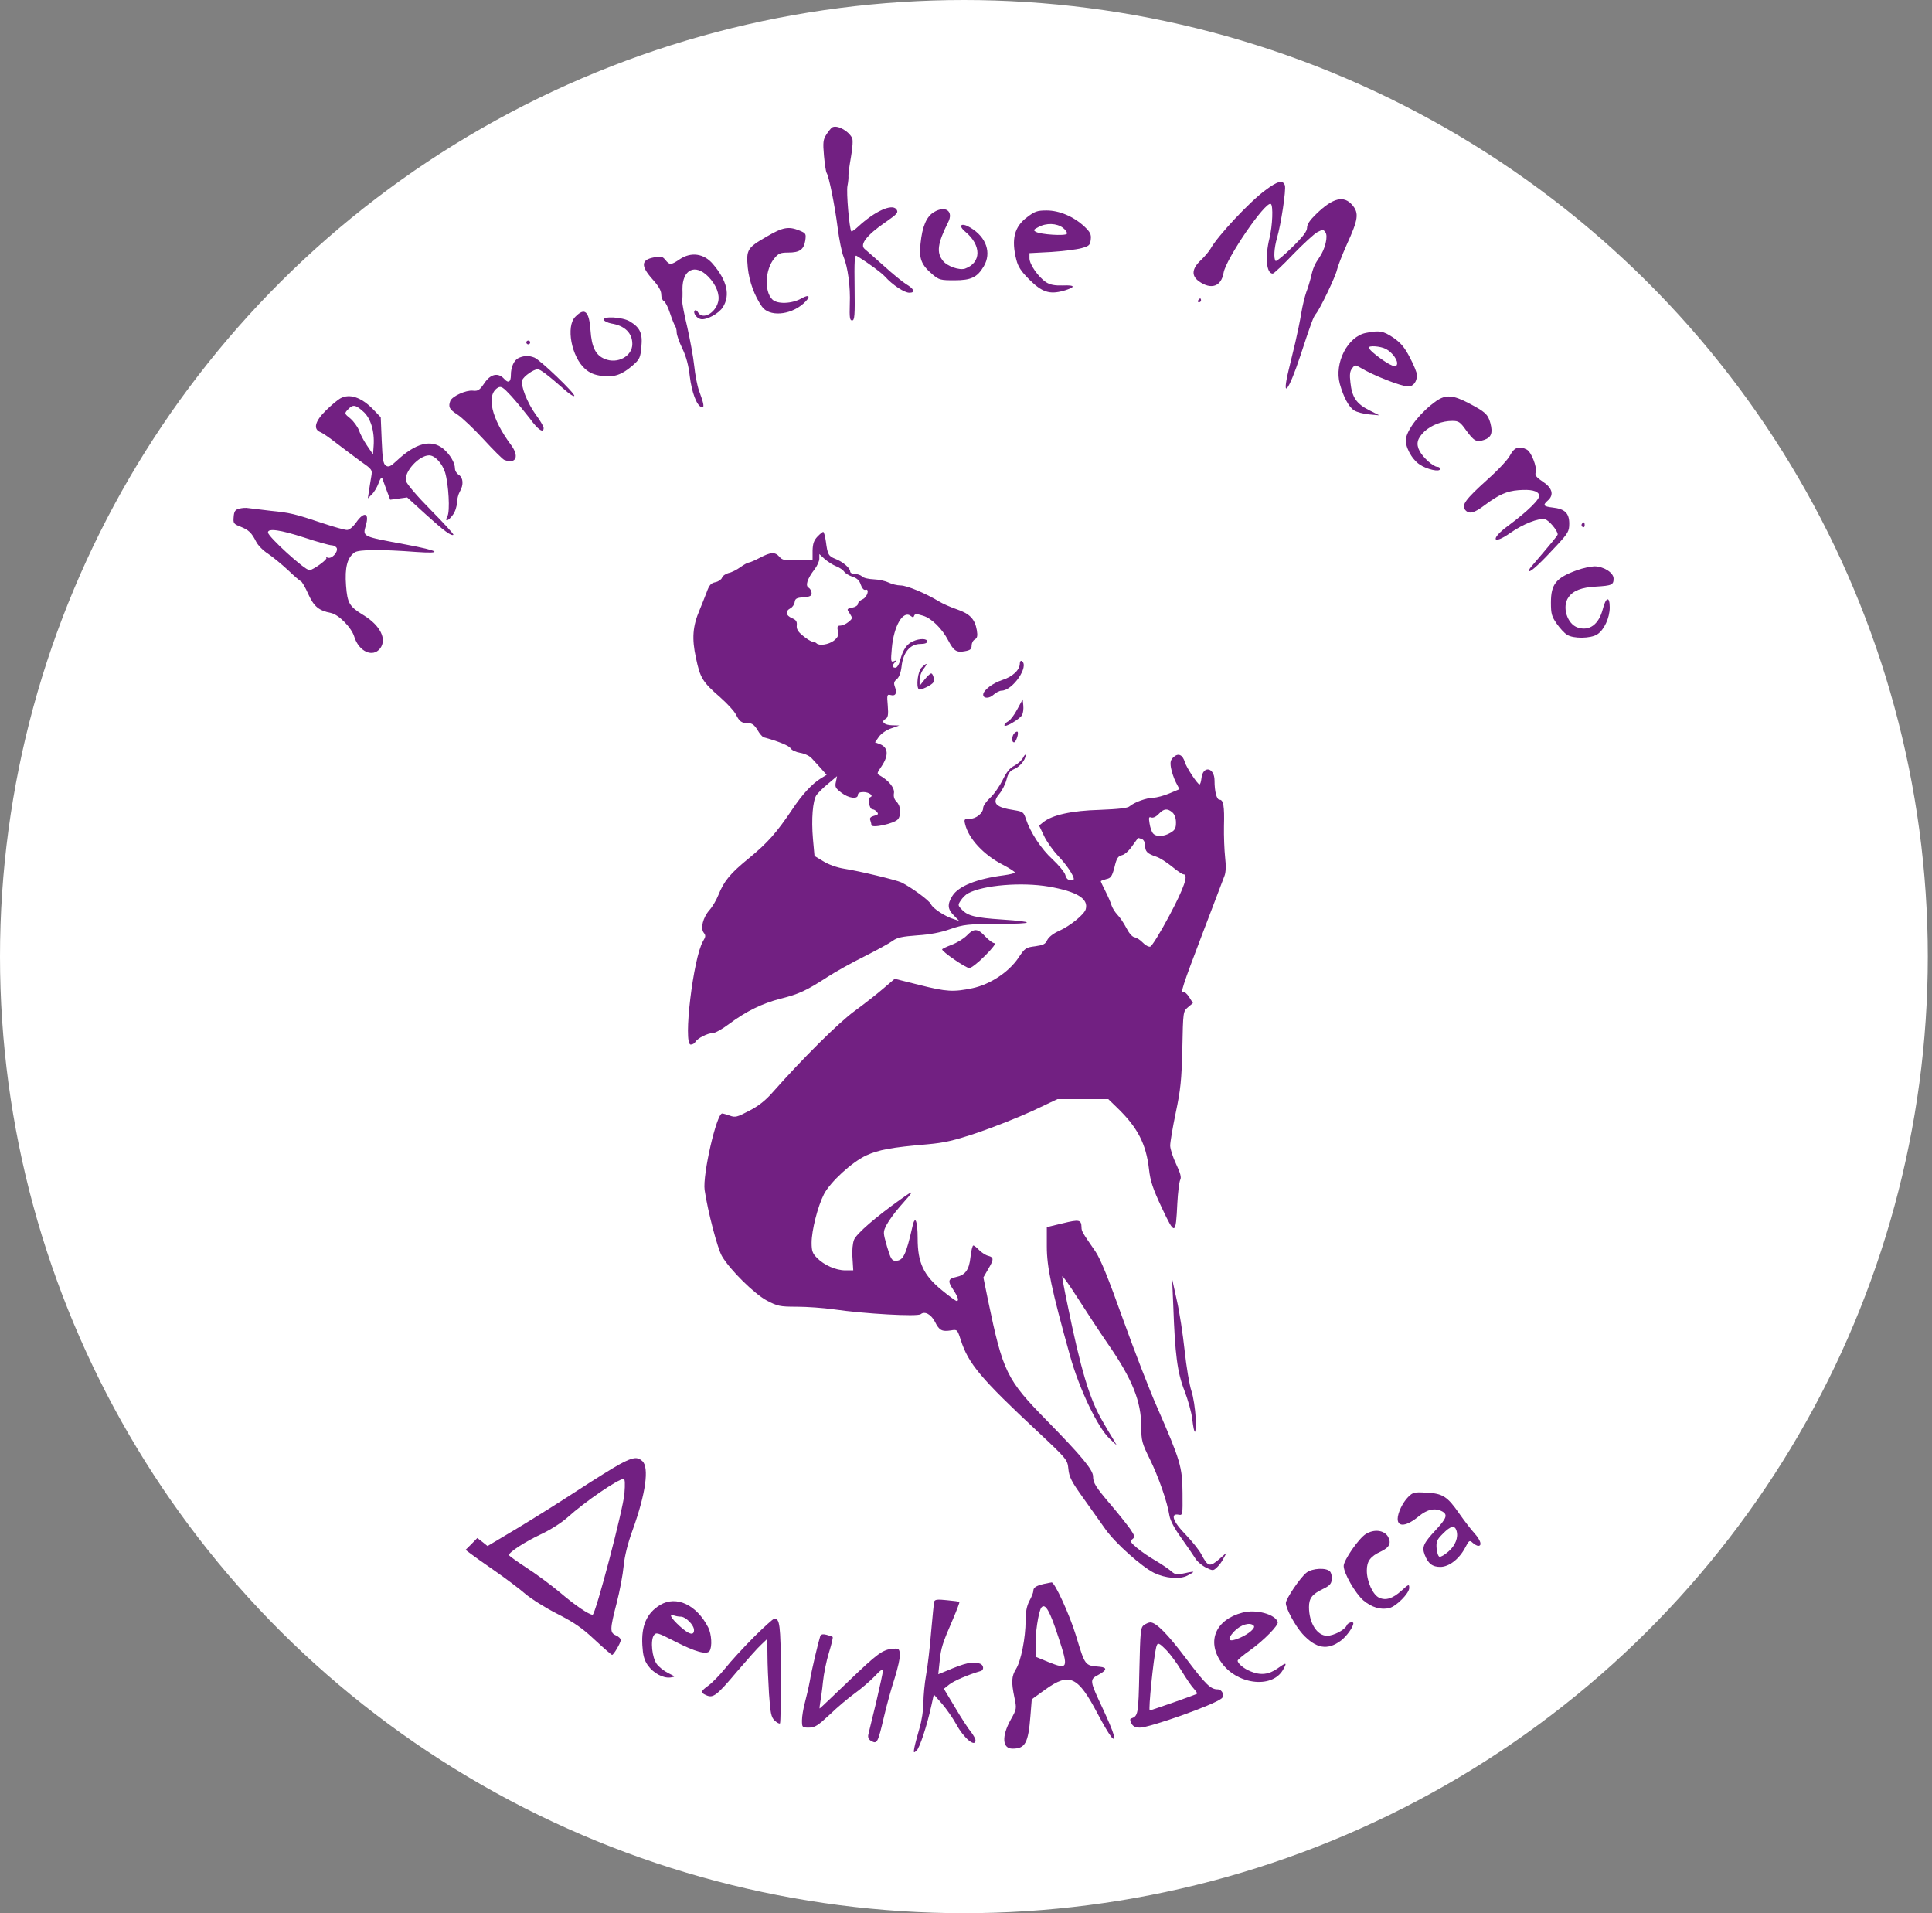 <svg width="202" height="200" viewBox="0 0 202 200" fill="none" xmlns="http://www.w3.org/2000/svg">
<rect x="0" y="0" width="202" height="200" fill="#808080" stroke="none"/>
<g clip-path="url(#clip0_26_550)">
<ellipse cx="100.781" cy="100" rx="100.781" ry="100" fill="white"/>
<path d="M86.975 13.34C86.854 13.44 86.592 13.76 86.391 14.08C86.068 14.58 86.028 14.9 86.149 16.26C86.229 17.14 86.35 17.96 86.431 18.08C86.673 18.46 87.277 21.42 87.58 23.8C87.741 25.06 88.023 26.42 88.184 26.8C88.648 27.92 88.93 29.98 88.85 31.8C88.809 33.2 88.85 33.5 89.091 33.5C89.353 33.5 89.394 33 89.353 30.04C89.313 27.34 89.353 26.62 89.555 26.74C90.805 27.5 92.095 28.46 92.518 28.9C93.324 29.8 94.554 30.6 95.078 30.6C95.743 30.6 95.582 30.2 94.735 29.7C94.372 29.48 93.324 28.62 92.417 27.8C91.49 26.98 90.603 26.18 90.422 26.04C89.837 25.58 90.603 24.58 92.619 23.2C93.828 22.36 93.969 22.2 93.707 21.86C93.224 21.28 91.45 22.1 89.757 23.66C89.394 24 89.051 24.24 89.011 24.18C88.809 23.98 88.467 20.06 88.608 19.42C88.688 19.02 88.729 18.56 88.709 18.4C88.688 18.24 88.809 17.34 88.971 16.42C89.152 15.42 89.192 14.6 89.091 14.42C88.668 13.62 87.439 13 86.975 13.34Z" fill="#722082"/>
<path d="M132.306 19.88C130.674 21.06 127.267 24.72 126.582 25.98C126.441 26.24 125.977 26.8 125.534 27.22C124.607 28.1 124.546 28.84 125.373 29.42C126.642 30.32 127.691 29.94 127.932 28.52C128.174 27.06 132.326 20.98 132.871 21.32C133.133 21.48 133.052 23.58 132.73 24.9C132.246 26.88 132.407 28.6 133.072 28.6C133.193 28.6 134.141 27.7 135.209 26.58C136.277 25.48 137.406 24.44 137.749 24.26C138.293 23.98 138.373 23.98 138.575 24.28C138.877 24.68 138.555 26.04 137.95 26.9C137.466 27.6 137.265 28.04 137.063 29C136.962 29.38 136.761 30.08 136.579 30.54C136.418 31 136.176 31.98 136.055 32.74C135.934 33.48 135.652 34.86 135.431 35.8C135.209 36.74 134.886 38.04 134.725 38.72C133.979 41.84 134.725 40.92 135.955 37.2C137.104 33.7 137.325 33.1 137.607 32.78C138.031 32.26 139.643 28.9 139.784 28.22C139.865 27.86 140.329 26.64 140.832 25.52C142.022 22.92 142.102 22.28 141.397 21.44C140.51 20.4 139.381 20.66 137.628 22.36C136.962 23 136.66 23.44 136.66 23.8C136.66 24.18 136.237 24.74 135.088 25.86C134.221 26.72 133.455 27.34 133.375 27.28C133.153 27.04 133.213 25.94 133.516 24.88C133.939 23.44 134.483 19.82 134.342 19.38C134.141 18.78 133.576 18.92 132.306 19.88Z" fill="#722082"/>
<path d="M97.637 22.18C96.871 22.64 96.428 23.66 96.246 25.46C96.065 27.04 96.327 27.7 97.516 28.7C98.181 29.26 98.343 29.3 99.794 29.3C101.527 29.3 102.172 29 102.858 27.84C103.684 26.44 103.14 24.8 101.467 23.8C100.52 23.22 100.116 23.54 100.923 24.22C102.636 25.64 102.616 27.46 100.903 28.08C100.318 28.28 99.028 27.84 98.585 27.26C97.899 26.4 98.02 25.46 99.129 23.24C99.734 22.08 98.847 21.44 97.637 22.18Z" fill="#722082"/>
<path d="M107.393 22.7C106.042 23.7 105.72 25.02 106.264 27.16C106.446 27.88 106.768 28.38 107.635 29.24C108.945 30.54 109.731 30.8 111.182 30.4C112.492 30.02 112.472 29.78 111.122 29.84C110.255 29.86 109.812 29.78 109.368 29.5C108.562 28.96 107.635 27.64 107.635 27V26.46L109.912 26.34C111.142 26.26 112.573 26.08 113.077 25.94C113.883 25.72 113.984 25.62 114.045 25.02C114.105 24.5 113.984 24.26 113.4 23.7C112.271 22.64 110.759 22 109.429 22C108.441 22 108.179 22.1 107.393 22.7ZM111.142 23.82C111.424 24.04 111.606 24.32 111.545 24.44C111.384 24.68 108.824 24.52 108.32 24.24C108.018 24.08 108.038 24 108.562 23.74C109.388 23.28 110.497 23.32 111.142 23.82Z" fill="#722082"/>
<path d="M80.182 24.72C78.126 25.9 78.005 26.1 78.186 28C78.348 29.46 78.872 30.9 79.658 32.04C80.404 33.12 82.56 32.98 83.971 31.76C84.798 31.04 84.697 30.68 83.79 31.2C82.802 31.76 81.27 31.82 80.746 31.3C79.88 30.44 80.001 28.14 80.968 27C81.391 26.48 81.613 26.4 82.419 26.4C83.609 26.4 84.032 26.1 84.193 25.16C84.294 24.44 84.274 24.38 83.588 24.1C82.46 23.64 81.855 23.74 80.182 24.72Z" fill="#722082"/>
<path d="M71.072 27.1C70.165 27.72 70.004 27.72 69.56 27.16C69.238 26.78 69.097 26.76 68.311 26.92C67.02 27.18 67 27.82 68.21 29.18C68.855 29.9 69.137 30.38 69.137 30.78C69.137 31.1 69.258 31.4 69.399 31.46C69.54 31.52 69.842 32.08 70.044 32.72C70.266 33.38 70.507 33.98 70.588 34.08C70.669 34.2 70.749 34.48 70.749 34.74C70.749 35 71.011 35.76 71.354 36.46C71.757 37.3 71.999 38.24 72.12 39.34C72.322 41 72.846 42.42 73.35 42.56C73.672 42.66 73.612 42.24 73.088 40.84C72.906 40.36 72.684 39.2 72.584 38.24C72.483 37.28 72.14 35.46 71.858 34.2C71.556 32.94 71.314 31.72 71.334 31.5C71.354 31.28 71.374 30.72 71.354 30.24C71.334 28.16 72.684 27.52 74.055 28.92C74.881 29.76 75.284 30.8 75.083 31.56C74.781 32.76 73.45 33.46 72.987 32.66C72.886 32.46 72.725 32.38 72.644 32.46C72.422 32.68 72.826 33.28 73.269 33.36C73.874 33.48 75.164 32.78 75.587 32.1C76.373 30.84 76.01 29.32 74.539 27.6C73.612 26.5 72.261 26.3 71.072 27.1Z" fill="#722082"/>
<path d="M125.272 31.4C125.211 31.5 125.251 31.6 125.352 31.6C125.473 31.6 125.574 31.5 125.574 31.4C125.574 31.28 125.534 31.2 125.493 31.2C125.433 31.2 125.332 31.28 125.272 31.4Z" fill="#722082"/>
<path d="M60.167 33.1C59.139 34.1 59.743 37.32 61.194 38.58C61.678 39 62.162 39.2 62.948 39.3C64.218 39.46 65.024 39.18 66.173 38.18C66.879 37.56 66.959 37.38 67.06 36.26C67.201 34.84 66.919 34.24 65.851 33.6C65.105 33.14 62.989 33.02 63.13 33.44C63.19 33.58 63.533 33.74 63.916 33.82C65.327 34.04 66.113 34.82 66.113 35.96C66.113 37.24 64.561 38.08 63.23 37.52C62.283 37.14 61.86 36.3 61.739 34.52C61.598 32.52 61.134 32.12 60.167 33.1Z" fill="#722082"/>
<path d="M142.828 34.8C140.913 35.16 139.482 37.94 140.087 40.14C140.47 41.5 141.014 42.54 141.578 42.9C141.84 43.08 142.546 43.26 143.13 43.32L144.219 43.42L143.11 42.86C141.82 42.2 141.356 41.52 141.195 40C141.094 39.18 141.135 38.8 141.377 38.5C141.659 38.12 141.699 38.12 142.243 38.44C143.553 39.24 146.516 40.4 147.242 40.4C147.766 40.4 148.149 39.9 148.149 39.2C148.149 38.96 147.806 38.12 147.403 37.36C146.839 36.28 146.436 35.82 145.65 35.28C144.622 34.6 144.239 34.52 142.828 34.8ZM144.904 36.48C145.589 36.84 146.214 37.72 146.053 38.12C145.952 38.38 145.851 38.36 145.287 38.08C144.521 37.68 143.11 36.58 143.11 36.34C143.11 36.1 144.319 36.18 144.904 36.48Z" fill="#722082"/>
<path d="M55.027 35.8C55.027 35.9 55.128 36 55.229 36C55.35 36 55.431 35.9 55.431 35.8C55.431 35.68 55.35 35.6 55.229 35.6C55.128 35.6 55.027 35.68 55.027 35.8Z" fill="#722082"/>
<path d="M54.261 37.4C53.757 37.62 53.415 38.34 53.415 39.2C53.415 39.94 53.153 40.1 52.709 39.6C52.084 38.92 51.298 39.08 50.653 40.04C50.149 40.78 49.988 40.9 49.444 40.84C48.718 40.76 47.287 41.42 47.086 41.9C46.844 42.54 46.985 42.8 47.831 43.34C48.315 43.66 49.545 44.82 50.573 45.94C51.6 47.06 52.568 48.02 52.729 48.08C53.959 48.54 54.322 47.72 53.435 46.52C51.379 43.76 50.794 41.28 52.064 40.52C52.387 40.34 52.588 40.46 53.455 41.4C53.999 42 54.866 43.06 55.39 43.74C56.257 44.94 56.841 45.32 56.841 44.74C56.841 44.58 56.478 43.96 56.015 43.34C55.108 42.08 54.422 40.3 54.604 39.74C54.745 39.34 55.793 38.6 56.216 38.6C56.498 38.6 57.325 39.24 59.058 40.76C59.562 41.22 60.006 41.48 60.046 41.38C60.127 41.12 56.498 37.64 55.874 37.38C55.309 37.16 54.866 37.16 54.261 37.4Z" fill="#722082"/>
<path d="M35.556 41.66C35.314 41.8 34.649 42.34 34.085 42.9C32.916 44.04 32.714 44.88 33.52 45.18C33.762 45.28 34.508 45.8 35.194 46.34C35.879 46.86 36.987 47.7 37.673 48.2C38.902 49.06 38.943 49.1 38.822 49.8C38.761 50.18 38.64 50.86 38.58 51.3L38.459 52.1L38.862 51.7C39.104 51.48 39.426 50.94 39.588 50.5C39.769 50 39.91 49.82 39.971 50C40.031 50.16 40.233 50.74 40.434 51.28L40.797 52.24L41.684 52.12L42.571 52L44.526 53.78C46.4 55.48 47.207 56.08 47.408 55.9C47.449 55.84 46.4 54.68 45.03 53.3C43.679 51.94 42.51 50.58 42.45 50.28C42.208 49.36 43.8 47.6 44.868 47.6C45.473 47.6 46.239 48.44 46.541 49.4C46.904 50.64 47.066 53.44 46.783 53.96C46.441 54.6 46.864 54.5 47.348 53.82C47.59 53.5 47.771 52.94 47.771 52.56C47.791 52.2 47.912 51.68 48.073 51.4C48.497 50.68 48.436 49.94 47.973 49.64C47.751 49.5 47.569 49.22 47.569 48.98C47.569 48.38 47.066 47.52 46.36 46.92C45.09 45.88 43.458 46.3 41.462 48.18C40.837 48.76 40.636 48.86 40.353 48.68C40.071 48.5 39.991 48.04 39.91 46.04L39.809 43.62L39.003 42.78C37.773 41.52 36.524 41.1 35.556 41.66ZM37.975 43.02C38.761 43.7 39.184 45.1 39.063 46.64L39.003 47.5L38.378 46.58C38.035 46.08 37.653 45.36 37.532 44.98C37.391 44.62 36.987 44.06 36.645 43.76C36 43.24 36 43.22 36.363 42.82C36.887 42.26 37.149 42.28 37.975 43.02Z" fill="#722082"/>
<path d="M150.165 41.92C148.613 43.02 147.222 44.72 147 45.82C146.859 46.6 147.565 47.98 148.432 48.56C149.198 49.08 150.568 49.38 150.568 49.02C150.568 48.9 150.447 48.8 150.286 48.8C149.863 48.8 148.794 47.84 148.432 47.16C148.028 46.4 148.17 45.84 148.935 45.1C149.661 44.44 150.77 44 151.838 44C152.503 44 152.664 44.1 153.289 44.98C154.116 46.12 154.378 46.26 155.184 45.98C155.93 45.72 156.091 45.26 155.829 44.24C155.567 43.3 155.305 43.06 153.511 42.12C151.898 41.28 151.153 41.24 150.165 41.92Z" fill="#722082"/>
<path d="M157.904 47.56C157.703 48 156.614 49.16 155.486 50.16C153.228 52.2 152.785 52.8 153.188 53.3C153.591 53.78 154.115 53.66 155.244 52.8C156.695 51.72 157.521 51.34 158.771 51.24C160.061 51.14 160.766 51.3 160.928 51.74C161.089 52.12 159.738 53.44 157.683 54.96C155.788 56.34 156.03 57.04 157.924 55.7C159.235 54.78 160.908 54.12 161.532 54.28C161.956 54.38 162.863 55.48 162.863 55.86C162.863 55.98 162.339 56.62 160.081 59.26C159.92 59.44 159.819 59.66 159.88 59.7C160.021 59.84 161.149 58.78 162.822 56.96C163.951 55.74 164.072 55.52 164.072 54.74C164.072 53.64 163.608 53.2 162.359 53.06C161.351 52.94 161.27 52.82 161.855 52.3C162.5 51.72 162.298 51 161.291 50.34C160.605 49.88 160.464 49.68 160.565 49.36C160.726 48.84 160.101 47.24 159.638 47C158.852 46.58 158.328 46.76 157.904 47.56Z" fill="#722082"/>
<path d="M24.994 53.18C24.591 53.28 24.47 53.46 24.43 54.04C24.369 54.7 24.43 54.78 25.155 55.06C26.002 55.4 26.304 55.68 26.788 56.64C26.97 57 27.514 57.56 28.018 57.88C28.522 58.22 29.449 58.98 30.094 59.58C30.739 60.2 31.364 60.74 31.464 60.76C31.565 60.8 31.928 61.4 32.23 62.1C32.835 63.42 33.319 63.82 34.609 64.08C35.435 64.26 36.766 65.62 37.048 66.58C37.531 68.12 38.983 68.78 39.749 67.78C40.474 66.82 39.769 65.38 37.995 64.3C36.524 63.4 36.322 63.06 36.181 61.22C36.04 59.34 36.302 58.28 37.088 57.74C37.531 57.44 39.89 57.42 43.538 57.7C46.42 57.9 45.957 57.58 42.429 56.92C37.793 56.06 37.914 56.12 38.257 54.9C38.64 53.6 38.056 53.44 37.249 54.6C36.907 55.08 36.524 55.4 36.282 55.4C36.06 55.4 34.951 55.1 33.823 54.72C30.779 53.7 30.316 53.6 28.32 53.4C27.332 53.28 26.284 53.16 26.002 53.12C25.72 53.06 25.276 53.1 24.994 53.18ZM31.827 56.2C33.157 56.64 34.447 57 34.669 57C34.891 57 35.133 57.14 35.213 57.3C35.355 57.72 34.689 58.44 34.286 58.3C34.125 58.24 34.044 58.24 34.125 58.32C34.266 58.48 32.714 59.6 32.351 59.6C31.867 59.6 28.018 56.1 28.018 55.66C28.018 55.2 29.288 55.38 31.827 56.2Z" fill="#722082"/>
<path d="M165.382 54.78C165.322 54.88 165.362 55.02 165.483 55.1C165.584 55.16 165.685 55.08 165.685 54.92C165.685 54.56 165.564 54.5 165.382 54.78Z" fill="#722082"/>
<path d="M85.463 56.1C85.1 56.48 84.979 56.84 84.959 57.56V58.5L83.407 58.56C82.037 58.6 81.795 58.56 81.492 58.2C81.029 57.68 80.605 57.7 79.457 58.3C78.932 58.58 78.408 58.8 78.308 58.8C78.187 58.8 77.784 59.02 77.421 59.28C77.038 59.56 76.493 59.84 76.171 59.9C75.869 59.98 75.546 60.2 75.486 60.4C75.425 60.58 75.103 60.8 74.8 60.86C74.317 60.96 74.155 61.16 73.873 61.94C73.672 62.46 73.349 63.28 73.148 63.76C72.422 65.46 72.321 66.74 72.765 68.78C73.208 70.9 73.47 71.3 75.284 72.88C76.01 73.52 76.755 74.32 76.937 74.68C77.32 75.44 77.542 75.6 78.247 75.6C78.63 75.6 78.872 75.78 79.194 76.3C79.416 76.7 79.719 77.04 79.86 77.08C81.472 77.52 82.5 77.96 82.661 78.22C82.762 78.42 83.206 78.62 83.669 78.7C84.153 78.78 84.677 79.04 84.879 79.28C85.1 79.5 85.523 80 85.846 80.34L86.43 81L85.806 81.38C84.899 81.94 83.85 83.08 82.843 84.6C81.19 87.06 80.263 88.1 78.348 89.68C76.332 91.32 75.707 92.08 75.103 93.58C74.901 94.08 74.498 94.78 74.175 95.14C73.49 95.92 73.208 97.06 73.591 97.52C73.793 97.78 73.793 97.92 73.51 98.38C72.482 100.1 71.394 109.2 72.22 109.2C72.402 109.2 72.624 109.08 72.704 108.92C72.926 108.54 73.974 108 74.518 108C74.76 108 75.526 107.58 76.231 107.04C78.046 105.7 79.678 104.9 81.613 104.4C83.548 103.92 84.334 103.54 86.471 102.16C87.297 101.62 89.051 100.64 90.341 100C91.651 99.34 93.001 98.6 93.324 98.36C93.808 98 94.332 97.9 95.904 97.78C97.214 97.7 98.363 97.48 99.371 97.12C100.782 96.64 101.145 96.6 104.41 96.58C108.219 96.58 108.361 96.36 104.712 96.12C101.991 95.94 101.185 95.74 100.58 95.1C100.137 94.64 100.137 94.6 100.459 94.12C100.641 93.84 100.983 93.5 101.225 93.38C102.838 92.52 106.809 92.2 109.651 92.68C112.593 93.2 113.823 93.94 113.521 95.04C113.379 95.58 111.908 96.78 110.759 97.3C110.114 97.58 109.651 97.96 109.489 98.28C109.308 98.7 109.066 98.8 108.24 98.92C107.252 99.04 107.151 99.12 106.486 100.12C105.478 101.62 103.543 102.9 101.689 103.3C99.673 103.72 98.968 103.68 96.106 102.96L93.546 102.32L92.377 103.32C91.732 103.88 90.401 104.92 89.394 105.66C87.721 106.86 83.85 110.72 80.827 114.14C80.061 115.02 79.315 115.62 78.328 116.12C77.078 116.78 76.876 116.84 76.292 116.62C75.949 116.5 75.587 116.4 75.506 116.4C74.921 116.4 73.45 122.8 73.672 124.4C73.994 126.6 75.022 130.54 75.486 131.32C76.332 132.76 78.892 135.28 80.182 135.96C81.291 136.54 81.533 136.6 83.286 136.6C84.334 136.6 86.088 136.72 87.197 136.88C90.381 137.34 95.944 137.66 96.267 137.38C96.69 137.04 97.335 137.38 97.758 138.18C98.202 139.08 98.484 139.22 99.411 139.08C100.076 138.96 100.096 138.98 100.439 140.04C101.245 142.56 102.515 144.08 108.582 149.74C111.586 152.56 111.606 152.6 111.706 153.58C111.787 154.4 112.029 154.88 113.218 156.54C113.984 157.62 115.052 159.12 115.576 159.86C116.625 161.34 119.346 163.76 120.656 164.42C121.865 165 123.337 165.12 124.123 164.72C124.486 164.54 124.768 164.36 124.768 164.32C124.768 164.28 124.365 164.34 123.861 164.46C123.054 164.64 122.893 164.62 122.49 164.28C122.248 164.06 121.523 163.56 120.878 163.18C120.212 162.8 119.326 162.2 118.882 161.82C118.177 161.22 118.116 161.1 118.398 160.9C118.681 160.68 118.66 160.58 118.197 159.88C117.894 159.46 117.008 158.32 116.201 157.38C114.549 155.44 114.286 155.02 114.286 154.34C114.286 153.66 113.077 152.2 109.429 148.48C105.236 144.2 104.874 143.46 103.301 135.92L102.818 133.54L103.301 132.7C103.926 131.66 103.926 131.44 103.321 131.28C103.059 131.22 102.636 130.94 102.374 130.68C102.132 130.42 101.85 130.2 101.769 130.2C101.669 130.2 101.548 130.74 101.467 131.42C101.326 132.76 100.923 133.3 99.955 133.5C99.129 133.68 99.069 133.92 99.653 134.8C100.177 135.6 100.298 136 100.016 136C99.935 136 99.23 135.5 98.484 134.88C96.549 133.3 95.944 132 95.944 129.44C95.944 127.64 95.682 127 95.42 128.14C94.715 131.24 94.433 131.8 93.626 131.8C93.243 131.8 93.122 131.58 92.739 130.3C92.316 128.8 92.316 128.8 92.699 128.04C92.921 127.62 93.525 126.78 94.05 126.18C95.682 124.34 95.682 124.3 94.13 125.4C91.57 127.22 89.555 128.96 89.293 129.6C89.152 129.96 89.071 130.72 89.132 131.5L89.212 132.8H88.386C87.398 132.8 86.168 132.26 85.423 131.5C84.959 131.04 84.858 130.78 84.858 129.92C84.858 128.62 85.503 126.1 86.148 124.84C86.814 123.56 89.071 121.48 90.583 120.78C91.853 120.2 93.203 119.94 96.992 119.62C98.766 119.46 99.734 119.24 102.233 118.4C103.926 117.82 106.506 116.8 107.937 116.14L110.558 114.9H113.218H115.879L116.806 115.8C118.943 117.86 119.829 119.58 120.132 122.22C120.273 123.48 120.535 124.26 121.482 126.28C122.853 129.18 122.934 129.16 123.095 125.8C123.155 124.64 123.296 123.54 123.397 123.34C123.538 123.08 123.417 122.64 122.974 121.7C122.631 120.98 122.349 120.1 122.349 119.76C122.349 119.4 122.611 117.84 122.934 116.3C123.437 113.9 123.538 112.94 123.619 109.62C123.699 105.74 123.699 105.74 124.203 105.3L124.727 104.86L124.324 104.22C124.103 103.88 123.841 103.66 123.74 103.72C123.357 103.96 123.639 103.06 125.695 97.68C126.864 94.62 127.912 91.84 128.033 91.54C128.174 91.18 128.194 90.46 128.094 89.64C128.013 88.9 127.952 87.42 127.973 86.36C128.033 84.26 127.912 83.6 127.509 83.6C127.207 83.6 126.985 82.74 126.985 81.6C126.985 80.2 125.755 79.98 125.614 81.38C125.574 81.72 125.493 82 125.413 82C125.211 82 124.022 80.2 123.881 79.66C123.639 78.9 123.216 78.7 122.732 79.12C122.389 79.42 122.329 79.64 122.43 80.26C122.51 80.7 122.732 81.36 122.934 81.76L123.316 82.5L122.268 82.94C121.704 83.18 120.938 83.38 120.575 83.4C119.87 83.4 118.62 83.86 118.116 84.28C117.915 84.48 116.967 84.58 114.992 84.66C112.029 84.74 109.993 85.2 109.066 85.96L108.643 86.3L109.147 87.36C109.409 87.94 110.074 88.88 110.618 89.46C111.485 90.36 112.271 91.52 112.271 91.9C112.271 91.96 112.089 92 111.888 92C111.646 92 111.465 91.8 111.384 91.46C111.303 91.18 110.699 90.44 110.054 89.84C108.864 88.76 107.716 87 107.252 85.58C107.03 84.9 106.929 84.84 106.083 84.7C104.067 84.4 103.664 83.96 104.491 82.98C104.773 82.64 105.115 81.98 105.236 81.5C105.398 80.84 105.599 80.58 106.022 80.4C106.627 80.16 107.232 79.42 107.232 78.96C107.232 78.82 107.111 78.92 106.97 79.2C106.829 79.48 106.426 79.84 106.063 80.04C105.579 80.28 105.236 80.7 104.833 81.54C104.511 82.18 103.946 83.02 103.523 83.4C103.12 83.78 102.797 84.24 102.797 84.44C102.797 85 102.052 85.6 101.386 85.6C100.822 85.6 100.782 85.64 100.903 86.14C101.266 87.68 102.858 89.38 104.853 90.4C105.579 90.78 106.164 91.16 106.103 91.22C106.063 91.3 105.539 91.42 104.954 91.5C102.132 91.86 100.197 92.64 99.572 93.66C99.028 94.54 99.069 95.04 99.734 95.7L100.278 96.26L99.774 96.1C98.867 95.84 97.537 94.98 97.335 94.52C97.154 94.12 95.259 92.74 94.231 92.24C93.667 91.98 89.857 91.06 88.305 90.82C87.519 90.7 86.632 90.38 86.088 90.04L85.161 89.48L84.999 87.7C84.818 85.6 84.979 83.72 85.362 83.12C85.523 82.9 86.068 82.34 86.592 81.92L87.519 81.14L87.398 81.74C87.277 82.26 87.358 82.4 87.962 82.86C88.728 83.46 89.696 83.58 89.696 83.1C89.696 82.9 89.897 82.8 90.28 82.8C90.865 82.8 91.389 83.2 90.986 83.34C90.683 83.44 90.905 84.6 91.208 84.6C91.349 84.6 91.57 84.72 91.691 84.88C91.873 85.1 91.812 85.18 91.389 85.28C91.026 85.38 90.905 85.52 90.986 85.72C91.046 85.9 91.107 86.12 91.107 86.24C91.107 86.62 93.505 86.1 93.888 85.64C94.251 85.18 94.191 84.26 93.747 83.82C93.505 83.58 93.405 83.28 93.465 82.92C93.566 82.4 92.941 81.6 92.014 81.08C91.651 80.88 91.671 80.84 92.175 80.1C92.941 78.96 92.88 78.12 91.974 77.78L91.49 77.6L91.893 77.02C92.135 76.68 92.699 76.3 93.183 76.14L94.029 75.84L93.284 75.82C92.457 75.8 92.074 75.44 92.578 75.16C92.84 75.02 92.901 74.74 92.82 73.76C92.719 72.62 92.739 72.56 93.143 72.66C93.647 72.8 93.808 72.44 93.566 71.8C93.425 71.42 93.465 71.24 93.767 71C94.009 70.8 94.191 70.32 94.271 69.62C94.433 68.18 95.178 67.32 96.227 67.32C96.69 67.32 96.952 67.22 96.952 67.06C96.952 66.74 96.146 66.72 95.46 67.04C94.816 67.32 94.433 67.88 94.13 68.96C94.009 69.46 93.788 69.8 93.626 69.8C93.263 69.8 93.243 69.56 93.586 69.22C93.788 69.02 93.747 69 93.465 69.12C93.143 69.24 93.122 69.14 93.243 67.78C93.445 65.42 94.433 63.74 95.239 64.4C95.44 64.56 95.521 64.56 95.582 64.36C95.662 64.16 95.844 64.16 96.489 64.36C97.395 64.62 98.504 65.72 99.149 66.96C99.713 68.04 100.016 68.24 100.862 68.08C101.447 67.98 101.588 67.86 101.588 67.48C101.588 67.24 101.729 66.94 101.931 66.84C102.173 66.7 102.233 66.48 102.132 65.88C101.931 64.72 101.407 64.16 100.056 63.7C99.411 63.48 98.544 63.1 98.162 62.86C96.771 62.02 94.816 61.2 94.171 61.2C93.808 61.2 93.243 61.06 92.921 60.9C92.598 60.74 91.913 60.58 91.369 60.56C90.845 60.54 90.28 60.42 90.139 60.26C89.998 60.12 89.656 60 89.373 60C89.111 60 88.89 59.88 88.89 59.74C88.89 59.38 88.124 58.72 87.338 58.42C86.612 58.12 86.531 57.98 86.35 56.6C86.269 56.06 86.148 55.6 86.068 55.6C86.007 55.6 85.725 55.82 85.463 56.1ZM87.438 59.2C87.801 59.34 88.164 59.6 88.265 59.76C88.365 59.92 88.749 60.16 89.111 60.28C89.615 60.44 89.857 60.68 89.998 61.12C90.119 61.46 90.3 61.7 90.462 61.66C90.945 61.48 90.704 62.4 90.2 62.64C89.918 62.76 89.696 62.98 89.696 63.14C89.696 63.28 89.434 63.46 89.111 63.52C88.527 63.64 88.507 63.66 88.849 64.14C89.152 64.62 89.152 64.66 88.708 65.02C88.446 65.24 88.063 65.4 87.862 65.4C87.559 65.4 87.519 65.5 87.6 65.98C87.7 66.42 87.62 66.62 87.176 66.98C86.632 67.38 85.685 67.54 85.382 67.26C85.322 67.18 85.12 67.1 84.959 67.08C84.778 67.06 84.334 66.78 83.951 66.46C83.427 66.04 83.266 65.76 83.306 65.38C83.347 64.98 83.246 64.8 82.802 64.62C82.137 64.32 82.077 63.9 82.621 63.6C82.843 63.5 83.044 63.2 83.085 62.96C83.125 62.58 83.286 62.48 84.012 62.44C84.677 62.38 84.858 62.3 84.858 62C84.858 61.8 84.717 61.54 84.556 61.44C84.173 61.24 84.395 60.52 85.161 59.52C85.443 59.16 85.665 58.66 85.665 58.4V57.92L86.229 58.44C86.531 58.7 87.076 59.06 87.438 59.2ZM122.591 84.94C122.813 85.14 122.954 85.54 122.954 85.98C122.954 86.58 122.853 86.78 122.369 87.06C121.664 87.48 120.878 87.5 120.555 87.12C120.414 86.96 120.253 86.5 120.192 86.08C120.091 85.46 120.112 85.36 120.374 85.46C120.575 85.52 120.878 85.38 121.16 85.08C121.684 84.52 122.067 84.48 122.591 84.94ZM119.406 87.72C119.588 87.8 119.729 88.08 119.729 88.4C119.729 89.02 119.95 89.24 120.898 89.56C121.281 89.68 122.006 90.16 122.551 90.6C123.075 91.04 123.619 91.4 123.74 91.4C124.284 91.4 123.841 92.74 122.268 95.7C121.301 97.52 120.434 98.92 120.253 98.96C120.091 99 119.729 98.8 119.487 98.54C119.225 98.26 118.842 98.02 118.62 97.98C118.378 97.94 118.036 97.54 117.774 97.02C117.511 96.52 117.108 95.9 116.826 95.62C116.564 95.34 116.282 94.88 116.201 94.6C116.121 94.32 115.839 93.68 115.576 93.16C115.314 92.64 115.093 92.18 115.093 92.12C115.093 92.08 115.355 91.98 115.657 91.9C116.141 91.8 116.262 91.64 116.524 90.66C116.746 89.72 116.887 89.5 117.31 89.4C117.592 89.34 118.056 88.92 118.378 88.44C118.701 87.98 118.983 87.6 119.023 87.6C119.064 87.6 119.225 87.66 119.406 87.72Z" fill="#722082"/>
<path d="M164.898 59.6C162.681 60.4 162.157 61.06 162.157 63C162.157 64.16 162.238 64.44 162.762 65.2C163.084 65.66 163.568 66.2 163.85 66.36C164.495 66.78 166.309 66.76 166.995 66.32C167.72 65.86 168.305 64.58 168.305 63.5C168.305 62.28 167.902 62.4 167.579 63.68C167.156 65.28 166.188 66 164.959 65.6C163.85 65.24 163.286 63.42 163.991 62.44C164.475 61.74 165.362 61.4 166.874 61.32C168.527 61.22 168.708 61.14 168.708 60.48C168.708 59.86 167.66 59.2 166.692 59.2C166.309 59.22 165.503 59.38 164.898 59.6Z" fill="#722082"/>
<path d="M106.627 69.36C106.627 70.04 105.861 70.76 104.752 71.1C103.785 71.42 102.797 72.16 102.797 72.62C102.797 73.04 103.442 73.04 103.885 72.62C104.127 72.4 104.51 72.2 104.712 72.2C105.881 72.2 107.655 69.62 106.828 69.1C106.727 69.04 106.627 69.14 106.627 69.36Z" fill="#722082"/>
<path d="M96.347 69.8C95.965 70.18 95.763 71.76 96.065 72.06C96.206 72.2 97.396 71.64 97.577 71.34C97.738 71.1 97.557 70.4 97.355 70.4C97.254 70.4 96.952 70.7 96.67 71.04L96.146 71.7V71.08C96.146 70.74 96.327 70.22 96.569 69.92C97.053 69.3 96.932 69.22 96.347 69.8Z" fill="#722082"/>
<path d="M106.365 74.14C106.063 74.72 105.639 75.28 105.418 75.4C105.196 75.52 105.015 75.7 105.015 75.82C105.015 76.12 106.627 75.18 106.869 74.74C106.97 74.54 107.03 74.1 106.99 73.74L106.929 73.1L106.365 74.14Z" fill="#722082"/>
<path d="M106.063 76.64C105.781 76.92 105.74 77.6 106.023 77.6C106.224 77.6 106.547 76.64 106.385 76.5C106.345 76.44 106.184 76.52 106.063 76.64Z" fill="#722082"/>
<path d="M101.084 97.8C100.761 98.12 100.056 98.56 99.512 98.76C98.988 98.96 98.524 99.18 98.504 99.24C98.444 99.46 100.983 101.2 101.346 101.2C101.548 101.2 102.293 100.62 102.999 99.9C103.765 99.14 104.168 98.6 103.986 98.6C103.805 98.6 103.382 98.28 103.019 97.9C102.233 97.04 101.83 97.02 101.084 97.8Z" fill="#722082"/>
<path d="M111.122 127.88L109.449 128.28V130.3C109.449 132.44 109.933 134.78 111.868 141.7C112.815 145.14 114.77 149.24 116.02 150.4L116.766 151.1L116.363 150.4C116.121 150.02 115.637 149.2 115.295 148.6C113.924 146.28 113.017 143.28 111.566 136.16C111.283 134.82 111.062 133.6 111.062 133.44C111.062 133.28 111.787 134.3 112.694 135.72C113.601 137.14 114.992 139.26 115.819 140.46C118.399 144.18 119.326 146.5 119.326 149.18C119.326 150.6 119.406 150.88 120.213 152.52C121.12 154.36 122.047 157 122.269 158.44C122.369 158.98 122.793 159.78 123.498 160.76C124.083 161.58 124.728 162.52 124.929 162.84C125.111 163.18 125.615 163.62 126.038 163.84C126.804 164.22 126.844 164.22 127.227 163.86C127.449 163.66 127.771 163.24 127.932 162.9L128.255 162.3L127.509 162.96C126.481 163.84 126.3 163.8 125.615 162.5C125.393 162.06 124.647 161.14 123.982 160.44C122.652 159.1 122.329 158.18 123.216 158.34C123.659 158.42 123.659 158.42 123.639 156.06C123.619 153.34 123.417 152.68 120.979 147.1C120.193 145.34 118.6 141.2 117.411 137.9C115.899 133.66 115.053 131.58 114.529 130.82C113.158 128.84 113.077 128.7 113.077 128.3C113.057 127.5 112.835 127.46 111.122 127.88Z" fill="#722082"/>
<path d="M122.672 136.5C122.853 141.6 123.095 143.48 123.841 145.38C124.204 146.32 124.566 147.62 124.647 148.28C124.869 150.16 125.07 150.14 125.01 148.24C124.97 147.28 124.768 146 124.566 145.4C124.365 144.8 124.042 142.9 123.861 141.2C123.68 139.5 123.317 137.1 123.035 135.9L122.551 133.7L122.672 136.5Z" fill="#722082"/>
<path d="M64.803 153.06C64.138 153.42 62.142 154.66 60.368 155.82C58.595 156.98 55.753 158.76 54.059 159.78L50.975 161.62L50.452 161.2L49.907 160.78L49.303 161.4L48.678 162.02L49.182 162.4C49.464 162.62 50.613 163.44 51.742 164.22C52.87 165 54.301 166.08 54.926 166.62C55.531 167.14 57.063 168.1 58.292 168.72C60.046 169.62 60.892 170.2 62.203 171.44C63.13 172.3 63.936 173 63.996 173C64.158 173 64.903 171.74 64.903 171.44C64.903 171.3 64.682 171.08 64.4 170.96C63.755 170.68 63.755 170.36 64.48 167.56C64.803 166.32 65.125 164.58 65.206 163.7C65.307 162.66 65.629 161.36 66.153 159.92C67.524 156.12 67.887 153.4 67.161 152.74C66.637 152.26 66.173 152.32 64.803 153.06ZM65.287 156.14C65.145 157.82 62.263 168.8 61.961 168.8C61.578 168.8 60.106 167.8 58.655 166.56C57.708 165.76 56.095 164.56 55.067 163.9C54.059 163.24 53.213 162.64 53.213 162.56C53.213 162.26 54.946 161.14 56.579 160.38C57.526 159.94 58.715 159.18 59.32 158.64C61.154 156.98 64.641 154.6 65.206 154.6C65.347 154.6 65.367 155.12 65.287 156.14Z" fill="#722082"/>
<path d="M147.241 156.48C146.657 157.06 146.133 158.16 146.133 158.78C146.133 159.68 147.08 159.56 148.35 158.5C149.237 157.78 150.023 157.6 150.789 158C151.394 158.34 151.253 158.72 150.083 159.98C148.834 161.32 148.652 161.72 148.955 162.52C149.317 163.46 149.761 163.8 150.587 163.8C151.515 163.8 152.583 162.96 153.208 161.76C153.591 161.02 153.651 160.98 153.974 161.28C154.175 161.46 154.437 161.6 154.558 161.6C154.981 161.6 154.82 161.02 154.155 160.28C153.792 159.88 153.087 158.96 152.583 158.24C151.333 156.44 150.849 156.12 149.156 156.04C147.886 155.96 147.725 156 147.241 156.48ZM152.28 160C152.502 160.7 152.18 161.56 151.434 162.2C151.051 162.54 150.628 162.78 150.507 162.74C150.366 162.7 150.245 162.3 150.204 161.86C150.144 161.14 150.245 160.94 150.87 160.32C151.676 159.5 152.099 159.42 152.28 160Z" fill="#722082"/>
<path d="M142.807 160.36C142.061 160.82 140.489 163.1 140.489 163.7C140.489 164.46 141.699 166.56 142.545 167.3C143.432 168.04 144.379 168.32 145.266 168.1C145.992 167.92 147.342 166.56 147.342 166C147.342 165.58 147.282 165.6 146.536 166.28C145.609 167.12 144.883 167.34 144.198 167.02C143.553 166.74 142.908 165.34 142.908 164.18C142.908 163.2 143.271 162.7 144.4 162.18C145.286 161.76 145.488 161.3 145.125 160.64C144.722 159.96 143.694 159.82 142.807 160.36Z" fill="#722082"/>
<path d="M136.599 164.4C135.954 164.9 134.442 167.14 134.442 167.58C134.442 168.16 135.41 169.94 136.176 170.8C137.587 172.34 138.796 172.56 140.207 171.5C140.792 171.06 141.497 170.08 141.497 169.7C141.497 169.46 140.933 169.62 140.812 169.9C140.651 170.36 139.441 171 138.756 171C137.708 171 136.861 169.66 136.861 168C136.861 167.08 137.184 166.66 138.292 166.12C138.978 165.8 139.199 165.58 139.24 165.14C139.28 164.82 139.199 164.44 139.058 164.28C138.695 163.86 137.224 163.92 136.599 164.4Z" fill="#722082"/>
<path d="M109.127 165.58C108.3 165.78 108.038 165.96 108.038 166.32C108.038 166.48 107.857 166.94 107.635 167.34C107.353 167.88 107.232 168.48 107.232 169.42C107.232 171.2 106.748 173.66 106.224 174.48C105.761 175.24 105.72 175.82 106.063 177.46C106.305 178.62 106.305 178.66 105.66 179.8C104.712 181.52 104.793 182.8 105.861 182.8C107.192 182.8 107.514 182.22 107.736 179.38L107.877 177.64L109.288 176.62C111.828 174.8 112.694 175.22 114.77 179.16C116.02 181.52 116.685 182.4 116.423 181.3C116.343 180.96 115.839 179.76 115.294 178.6C113.924 175.68 113.904 175.58 114.811 175.1C115.738 174.6 115.798 174.32 114.992 174.24C113.4 174.1 113.48 174.2 112.473 170.9C111.807 168.74 110.276 165.4 109.953 165.42C109.852 165.44 109.469 165.5 109.127 165.58ZM110.659 171.14C111.747 174.44 111.686 174.58 109.55 173.72L108.341 173.22L108.28 172.18C108.199 170.92 108.582 168.42 108.885 168.04C109.288 167.56 109.772 168.4 110.659 171.14Z" fill="#722082"/>
<path d="M97.677 167.42C97.637 167.58 97.496 169 97.355 170.58C97.234 172.16 96.992 174.2 96.831 175.08C96.67 175.98 96.549 177.28 96.549 178C96.549 178.74 96.367 179.92 96.126 180.7C95.904 181.48 95.662 182.36 95.601 182.7C95.501 183.24 95.521 183.28 95.823 183.02C96.146 182.74 96.912 180.44 97.375 178.32L97.637 177.14L98.504 178.12C98.968 178.66 99.633 179.62 99.975 180.24C100.761 181.7 101.991 182.72 101.991 181.92C101.991 181.76 101.769 181.38 101.527 181.06C101.265 180.76 100.52 179.62 99.874 178.52L98.685 176.54L99.27 176.08C99.754 175.7 101.245 175.06 102.555 174.68C102.898 174.58 102.858 174.06 102.475 173.92C101.749 173.64 100.943 173.82 98.887 174.7L98.101 175.02L98.242 173.7C98.383 172.26 98.524 171.82 99.653 169.22C100.056 168.28 100.338 167.5 100.318 167.46C100.278 167.42 99.693 167.34 99.008 167.28C98.04 167.18 97.758 167.2 97.677 167.42Z" fill="#722082"/>
<path d="M69.015 167.78C67.625 168.62 67.04 169.94 67.161 172C67.222 173.02 67.342 173.52 67.725 174.08C68.31 174.9 69.318 175.46 70.104 175.36C70.648 175.28 70.628 175.28 69.862 174.9C69.418 174.68 68.894 174.26 68.673 173.96C68.169 173.28 67.987 171.46 68.37 170.94C68.612 170.62 68.753 170.66 70.547 171.58C72.684 172.68 73.913 173.02 74.195 172.58C74.478 172.12 74.397 170.84 74.054 170.14C72.845 167.76 70.709 166.76 69.015 167.78ZM71.172 169C71.696 169 72.563 169.88 72.563 170.4C72.563 171.02 72.039 170.88 71.051 169.98C70.144 169.14 69.882 168.66 70.467 168.88C70.648 168.94 70.95 169 71.172 169Z" fill="#722082"/>
<path d="M129.907 168.58C127.126 169.3 126.158 171.52 127.65 173.72C129.242 176.08 132.931 176.58 134.12 174.6C134.604 173.76 134.523 173.74 133.596 174.4C132.669 175.06 131.802 175.16 130.754 174.72C130.048 174.44 129.403 173.9 129.403 173.6C129.403 173.5 129.988 173.02 130.693 172.52C132.145 171.48 133.697 169.9 133.596 169.56C133.314 168.74 131.318 168.2 129.907 168.58ZM131.076 169.94C131.318 170.16 130.593 170.8 129.625 171.22C128.436 171.74 128.194 171.44 129.061 170.52C129.726 169.84 130.693 169.54 131.076 169.94Z" fill="#722082"/>
<path d="M78.791 171.16C77.743 172.22 76.392 173.68 75.828 174.4C75.243 175.12 74.457 175.92 74.074 176.2C73.248 176.8 73.207 176.94 73.853 177.22C74.558 177.54 74.941 177.26 77.057 174.74C78.106 173.52 79.234 172.24 79.597 171.92L80.222 171.32L80.242 173.02C80.242 173.94 80.323 175.76 80.403 177.06C80.544 179.08 80.625 179.5 80.988 179.86C81.23 180.08 81.472 180.22 81.552 180.16C81.613 180.08 81.653 177.7 81.653 174.88C81.613 169.82 81.532 169.18 80.948 169.22C80.827 169.22 79.859 170.1 78.791 171.16Z" fill="#722082"/>
<path d="M119.607 169.88C119.245 170.14 119.224 170.5 119.124 174.7C119.023 179.32 119.003 179.38 118.237 179.66C118.136 179.7 118.156 179.92 118.297 180.16C118.459 180.48 118.721 180.6 119.184 180.6C120.212 180.6 126.884 178.24 127.71 177.56C128.093 177.28 127.791 176.6 127.307 176.6C126.582 176.6 126.057 176.1 123.981 173.34C122.067 170.8 120.877 169.6 120.273 169.6C120.132 169.6 119.829 169.72 119.607 169.88ZM121.986 172.54C122.389 172.96 123.094 173.92 123.558 174.7C124.022 175.46 124.586 176.3 124.828 176.54C125.05 176.8 125.211 177.02 125.15 177.06C125.05 177.16 120.353 178.8 120.212 178.8C120.051 178.8 120.595 173.4 120.877 172.24C121.018 171.64 121.139 171.68 121.986 172.54Z" fill="#722082"/>
<path d="M85.765 171.02C85.564 171.64 84.858 174.58 84.677 175.7C84.556 176.36 84.314 177.4 84.153 178C83.992 178.6 83.851 179.42 83.851 179.84C83.851 180.58 83.871 180.6 84.576 180.6C85.201 180.6 85.503 180.4 86.753 179.24C87.539 178.48 88.728 177.48 89.394 177C90.059 176.52 90.986 175.72 91.47 175.22C92.014 174.62 92.316 174.42 92.316 174.64C92.316 174.82 91.994 176.3 91.611 177.94C91.208 179.56 90.845 181.1 90.784 181.34C90.724 181.64 90.825 181.86 91.127 182.02C91.712 182.32 91.792 182.16 92.417 179.5C92.699 178.28 93.203 176.46 93.546 175.42C93.868 174.38 94.13 173.26 94.09 172.92C94.029 172.36 93.969 172.3 93.364 172.36C92.296 172.44 91.792 172.8 88.688 175.78C87.076 177.32 85.745 178.6 85.705 178.6C85.665 178.6 85.705 178.3 85.765 177.94C85.826 177.6 85.967 176.62 86.048 175.8C86.128 174.98 86.41 173.6 86.672 172.76C86.934 171.9 87.116 171.18 87.055 171.12C87.015 171.08 86.733 170.98 86.431 170.9C86.048 170.8 85.846 170.84 85.765 171.02Z" fill="#722082"/>
</g>
<defs>
<clipPath id="clip0_26_550">
<rect width="201.562" height="200" fill="white"/>
</clipPath>
</defs>
</svg>
